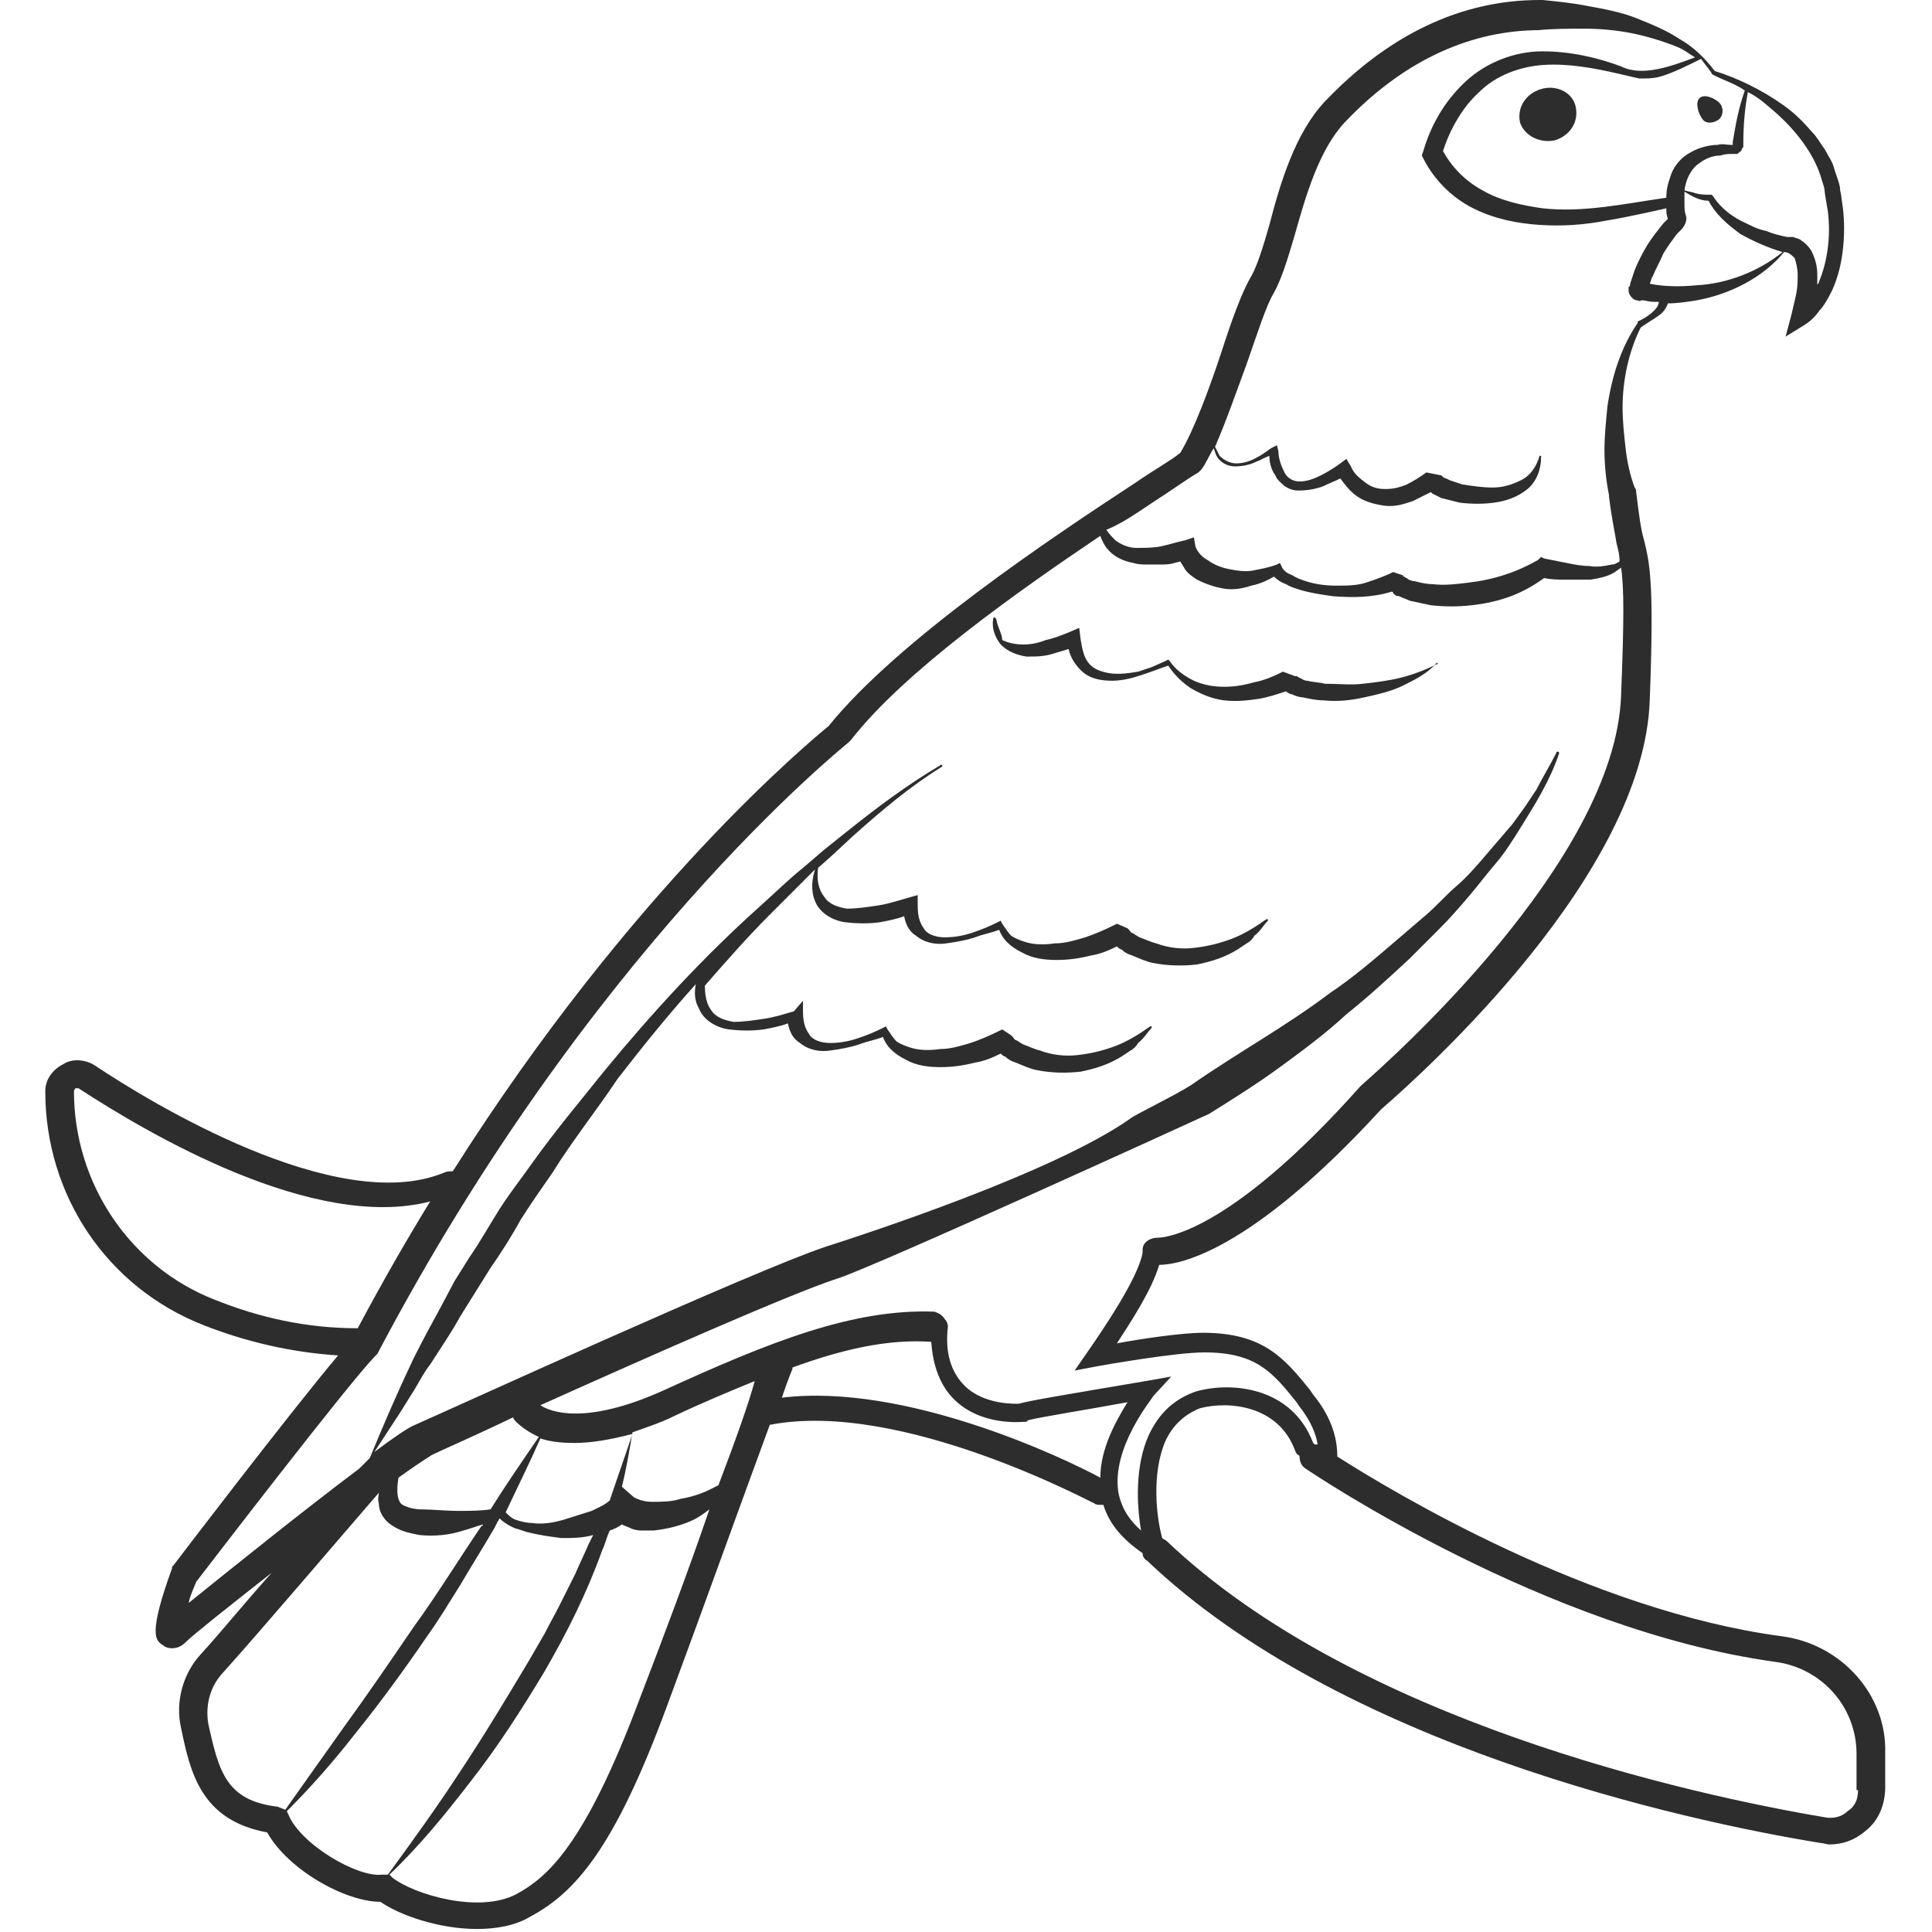 <?xml version="1.0" encoding="utf-8"?>
<!-- Generator: Adobe Illustrator 23.0.0, SVG Export Plug-In . SVG Version: 6.00 Build 0)  -->
<svg version="1.1" id="Layer_1" xmlns="http://www.w3.org/2000/svg" xmlns:xlink="http://www.w3.org/1999/xlink" x="0px" y="0px"
	 viewBox="0 0 128 128" style="enable-background:new 0 0 128 128;" xml:space="preserve">
<style type="text/css">
	.st0{fill:#2D2D2D;}
</style>
<g>
	<path class="st0" d="M113.9,7.9c0.3-0.3,0.3-0.8,0-1.1c-0.3-0.3-1-0.6-1.3-0.3c-0.3,0.3-0.1,1,0.2,1.4C113,8.2,113.5,8.2,113.9,7.9
		z"/>
	<path class="st0" d="M102.1,5.9c-1,0.3-1.6,1.2-1.4,2.2c0.3,0.9,1.3,1.4,2.3,1.2c1-0.3,1.6-1.2,1.4-2.2
		C104.2,6.1,103.1,5.6,102.1,5.9z"/>
	<path class="st0" d="M95.2,44c-0.8,0.4-1.6,0.7-2.4,0.9c-0.8,0.2-1.6,0.3-2.5,0.4c-0.8,0.1-1.6,0-2.5,0c-0.4-0.1-0.8-0.1-1.2-0.2
		c-0.2,0-0.3-0.1-0.5-0.2c-0.1,0-0.1-0.1-0.2-0.1c-0.1,0,0,0-0.1,0l-0.8-0.3c-0.6,0.3-1.3,0.6-1.9,0.7c-0.7,0.2-1.3,0.3-2,0.3
		c-0.7,0-1.3-0.1-2-0.4c-0.6-0.3-1.2-0.7-1.6-1.3l-0.1-0.1l-0.2,0.1l-0.9,0.4c-0.3,0.1-0.6,0.2-0.9,0.3c-0.6,0.1-1.3,0.2-1.9,0.1
		c-0.6-0.1-1.1-0.3-1.4-0.7c-0.3-0.4-0.4-0.9-0.5-1.5l-0.1-0.8l-0.7,0.3c-0.5,0.2-1,0.4-1.5,0.5c-0.5,0.2-1,0.3-1.5,0.3
		c-0.5,0-1-0.1-1.4-0.3C66.4,42,66.1,41.6,66,41l0,0c0,0,0,0-0.1-0.1c0,0-0.1,0-0.1,0.1c-0.1,0.6,0.1,1.2,0.5,1.7
		c0.5,0.5,1.1,0.7,1.7,0.8c0.6,0,1.2,0,1.8-0.2c0.3-0.1,0.7-0.2,1-0.3c0.1,0.5,0.4,1,0.8,1.4c0.6,0.6,1.4,0.7,2.1,0.7
		c0.7,0,1.4-0.2,2-0.4c0.6-0.2,1.1-0.4,1.7-0.6c0.4,0.6,0.9,1.1,1.5,1.5c0.7,0.4,1.4,0.7,2.2,0.8c0.8,0.1,1.6,0,2.3-0.1
		c0.6-0.1,1.2-0.3,1.8-0.5c0.1,0.1,0.3,0.2,0.4,0.2c0.2,0.1,0.5,0.2,0.7,0.2c0.5,0.1,0.9,0.2,1.4,0.2c0.9,0.1,1.8,0,2.7-0.2
		c0.9-0.2,1.8-0.4,2.6-0.8c0.8-0.4,1.6-0.8,2.2-1.5C95.3,44,95.3,44,95.2,44C95.2,44,95.2,43.9,95.2,44z"/>
	<path class="st0" d="M118,108.4c-12.7-1.7-25.8-9.6-29.4-11.9c0-0.9-0.2-2.4-1.6-4.1l-0.2-0.3c-1.7-2.1-3.1-3.8-7.1-3.8
		c-1.4,0-4.1,0.4-5.7,0.7c0.9-1.4,2.3-3.5,2.8-5.2c1.2,0,5.9-0.7,14.7-10.3c3-2.6,17.4-15.6,17.8-27.1c0.3-7.9,0-9.1-0.4-10.7
		c-0.2-0.7-0.3-1.5-0.5-3.1c0-0.1,0-0.2-0.1-0.3c0,0,0,0,0,0l0,0c-0.3-0.8-0.5-1.7-0.6-2.6c-0.1-0.9-0.2-1.8-0.2-2.7
		c0-1.8,0.4-3.7,1.2-5.3c0.4-0.3,0.8-0.5,1.2-0.8c0.3-0.2,0.5-0.5,0.6-0.8c0.6,0,1.3-0.1,1.9-0.2c2.2-0.4,4.4-1.5,5.8-3.2l0,0
		c0.3,0,0.5,0.2,0.7,0.4c0.1,0.3,0.2,0.7,0.2,1.1c0,0.4,0,0.8-0.1,1.3c-0.1,0.4-0.2,0.9-0.3,1.3l-0.4,1.5l1.3-0.8
		c0.3-0.2,0.4-0.3,0.6-0.5c0.2-0.2,0.3-0.4,0.5-0.6c0.3-0.4,0.5-0.8,0.7-1.2c0.4-0.9,0.6-1.8,0.7-2.7c0.1-0.9,0.1-1.8,0-2.7
		l-0.1-0.7c0-0.2-0.1-0.4-0.1-0.7c-0.1-0.5-0.3-0.9-0.4-1.3c-0.1-0.4-0.4-0.8-0.6-1.2c-0.3-0.4-0.5-0.8-0.8-1.1
		c-0.6-0.7-1.2-1.3-1.9-1.8c-1.4-1-3-1.8-4.6-2.3c-0.6-0.8-1.4-1.6-2.3-2.1c-0.9-0.6-1.9-1-2.9-1.4c-1-0.4-2.1-0.6-3.2-0.8
		c-1-0.2-2-0.3-3-0.4c-0.1,0-0.1,0-0.2,0c0,0,0,0,0,0c-5.2,0-10,2.3-14.2,6.7c-2,2.1-3,5.5-3.7,8.2c-0.4,1.4-0.8,2.7-1.2,3.4
		c-0.6,1-1.3,2.9-2,5.1c-0.8,2.4-1.8,5.1-2.7,6.6c-0.6,0.5-1.7,1.1-3,2c-5.5,3.6-15.7,10.4-20.3,16.1c-1.2,1-13,10.7-24.9,29.5
		c-0.2,0-0.4,0-0.6,0.1C22.3,80.6,9.9,73,6.3,70.6c-0.6-0.4-1.5-0.5-2.1-0.1C3.4,70.9,3,71.6,3,72.3c0,6.9,4.1,13,10.5,15.5
		c2.8,1.1,5.8,1.8,8.9,2c-3.2,3.8-10.6,13.5-10.9,13.9l-0.1,0.1l0,0.1c-1.6,4.4-1.1,4.8-0.6,5.1c0.1,0.1,0.3,0.2,0.6,0.2
		c0.3,0,0.6-0.1,0.9-0.4c0.5-0.5,2.9-2.4,5.7-4.6c-1.8,2-3.5,4.1-4.7,5.4c-1.2,1.3-1.7,3.2-1.3,4.9c0.6,2.9,1.3,6.1,5.7,6.9
		c1.4,2.5,5.2,4.6,7.5,4.6c1.3,0.9,3.9,1.8,6.4,1.8c1.2,0,2.5-0.2,3.5-0.8c3-1.6,5.6-4.5,9.1-14c2.3-6.2,5.1-14,6.8-18.6
		c8.7-1.7,21.4,5.2,21.5,5.2c0.1,0.1,0.3,0.1,0.4,0.1c0.1,0,0.1,0,0.2,0c0.4,1.3,1.3,2.3,2.6,3.2c0,0.2,0.1,0.4,0.3,0.5
		c12.8,12.2,35.4,17.2,44.6,18.7c0.2,0,0.4,0.1,0.6,0.1c0.9,0,1.7-0.3,2.4-0.9c0.9-0.7,1.3-1.8,1.3-2.9v-2.3
		C125,112.3,122,108.9,118,108.4z M112.4,18.9c-1,0.1-2.1,0.1-3.1-0.1c0.1-0.2,0.1-0.4,0.2-0.5c0.2-0.5,0.5-1,0.7-1.5
		c0.3-0.5,0.6-0.9,0.9-1.3c0.1-0.1,0.2-0.2,0.3-0.3c0.2-0.2,0.4-0.6,0.3-0.9c-0.1-0.3-0.1-0.5-0.1-0.8c0-0.3,0-0.5,0-0.8
		c0.5,0.3,1,0.6,1.6,0.6c0.2,0.4,0.5,0.8,0.9,1.2c0.4,0.4,0.8,0.7,1.2,1c0.9,0.5,1.8,0.9,2.8,1.2C116.5,18,114.4,18.8,112.4,18.9z
		 M117.8,7.6c1.2,1.1,2.3,2.5,2.8,4c0.1,0.4,0.3,0.8,0.3,1.2l0.1,0.6l0.1,0.6c0.1,0.8,0.1,1.6,0,2.4c-0.1,0.8-0.3,1.6-0.6,2.3
		c0,0.1-0.1,0.1-0.1,0.2c0-0.2,0-0.4,0-0.7c0-0.5-0.1-1-0.4-1.6c-0.2-0.3-0.4-0.5-0.7-0.7c-0.1-0.1-0.3-0.1-0.5-0.2
		c-0.2,0-0.3,0-0.5,0l0.1,0c-0.5-0.1-0.9-0.2-1.4-0.4c-0.5-0.1-0.9-0.3-1.3-0.5c-0.9-0.4-1.7-1-2.2-1.8l-0.1-0.1l-0.1,0
		c-0.3,0-0.6,0-1-0.1c-0.2-0.1-0.5-0.1-0.7-0.2c0.1-0.7,0.4-1.4,1-1.8c0.4-0.3,0.9-0.5,1.4-0.5c0.3-0.1,0.5-0.1,0.8-0.1l0.1,0
		c0.1,0,0.2,0,0.2,0c0.1-0.1,0.3-0.2,0.3-0.3c0-0.1,0.1-0.1,0.1-0.2l0-0.1l0-0.2c0-1.1,0.1-2.2,0.3-3.3C116.6,6.5,117.1,7,117.8,7.6
		z M113.4,4.9c0.7,0.4,1.5,0.6,2.2,1.1c-0.4,1.1-0.6,2.2-0.8,3.4l0,0.2l0,0l-0.1,0c-0.3,0-0.6-0.1-0.9,0c-0.6,0-1.3,0.2-1.8,0.5
		c-0.6,0.3-1.1,0.9-1.3,1.5c-0.2,0.6-0.3,0.9-0.3,1.5c-2.8,0.4-5.5,1-8.2,0.7c-1.4-0.2-2.8-0.5-4-1.2c-1.1-0.6-2-1.5-2.6-2.6
		c0.5-1.5,1.3-2.9,2.4-3.9c1.1-1.1,2.7-1.7,4.3-1.8c1.6-0.1,3.3,0.2,5,0.6c0.4,0.1,0.9,0.2,1.3,0.3c0.5,0,0.9,0,1.3-0.1
		c0.8-0.2,2-0.8,2.8-1.2C112.9,4.2,113.5,4.9,113.4,4.9z M76.2,33.4c1.4-0.9,2.5-1.7,3.2-2.1l0.1-0.1l0.1-0.1
		c0.3-0.4,0.5-0.9,0.8-1.4c0.1,0.2,0.1,0.3,0.2,0.5c0.2,0.4,0.7,0.7,1.2,0.7c0.5,0,1-0.1,1.4-0.3c0.3-0.1,0.6-0.3,0.9-0.4
		c0,0.4,0.1,0.9,0.4,1.3c0.1,0.3,0.4,0.5,0.6,0.7c0.3,0.2,0.6,0.3,0.9,0.3c0.6,0,1.2-0.1,1.7-0.3c0.4-0.2,0.7-0.3,1.1-0.5
		c0.3,0.4,0.6,0.8,1,1.1c0.5,0.4,1.2,0.6,1.9,0.7c0.7,0.1,1.3-0.1,1.9-0.3c0.4-0.2,0.8-0.4,1.2-0.6c0,0,0.1,0.1,0.1,0.1
		c0.2,0.1,0.4,0.2,0.6,0.3c0.4,0.1,0.8,0.2,1.2,0.3c0.8,0.1,1.6,0.1,2.3,0c0.8-0.1,1.6-0.4,2.2-0.9c0.6-0.5,0.9-1.3,0.9-2.1
		c0,0,0-0.1,0-0.1c0,0-0.1,0-0.1,0c-0.2,0.7-0.6,1.3-1.2,1.6c-0.6,0.3-1.2,0.5-1.9,0.5c-0.7,0-1.3-0.1-2-0.2
		c-0.3-0.1-0.6-0.2-0.9-0.3c-0.1-0.1-0.3-0.1-0.4-0.2c-0.1-0.1-0.2-0.2-0.1-0.1l-1-0.2c-0.4,0.3-0.9,0.6-1.3,0.8
		c-0.5,0.2-0.9,0.3-1.4,0.3c-0.5,0-0.9-0.1-1.3-0.4c-0.4-0.3-0.8-0.6-1-1.1l-0.3-0.5l-0.4,0.3c-0.4,0.3-0.9,0.6-1.3,0.8
		c-0.4,0.2-0.9,0.4-1.4,0.4c-0.4,0-0.8-0.2-1-0.6c-0.2-0.4-0.4-0.9-0.4-1.4l-0.1-0.4l-0.4,0.2c-0.4,0.3-0.7,0.5-1.1,0.7
		c-0.4,0.2-0.8,0.3-1.2,0.3c-0.4,0-0.8-0.2-1.1-0.5c-0.1-0.2-0.2-0.4-0.3-0.6c0.7-1.6,1.4-3.6,2.1-5.5c0.7-2,1.3-3.9,1.8-4.7
		c0.5-0.9,0.9-2.2,1.4-3.9c0.7-2.5,1.6-5.6,3.3-7.4c3.7-3.9,8-6,12.6-6.1c0.1,0,0.1,0,0.2,0l0,0c1-0.1,2-0.1,3.1-0.1
		c1,0,2.1,0.1,3.1,0.3c1,0.2,2,0.5,3,0.9c0.5,0.2,0.7,0.4,1.2,0.7c-1.6,0.6-3.5,1.3-4.9,0.6c-1.6-0.6-3.4-1-5.2-1
		c-1.8,0-3.7,0.7-5.1,2c-1.4,1.3-2.3,2.9-2.8,4.6l-0.1,0.3l0.1,0.2c0.7,1.4,1.9,2.6,3.3,3.3c1.4,0.7,2.9,1,4.4,1.1
		c1.5,0.1,3,0,4.5-0.3c1.3-0.2,3.9-0.8,3.9-0.8c0,0.3,0,0.4,0.1,0.7c-0.1,0.1-0.2,0.2-0.3,0.3c-0.4,0.5-0.8,1-1.1,1.5
		c-0.3,0.5-0.6,1.1-0.8,1.6c-0.1,0.3-0.2,0.6-0.3,0.9c0,0.1,0,0.2-0.1,0.2c0,0,0,0,0,0.1c0,0.1,0,0.1,0,0.2c0,0.1,0.1,0.3,0.2,0.4
		c0.1,0.1,0.2,0.2,0.4,0.2c0.2,0.1,0.2,0,0.2,0l0.2,0c0.5,0.1,0.5,0.1,1,0.1c0,0.5-0.9,1.1-1.4,1.3l0,0l0,0.1
		c-1.1,1.6-1.7,3.5-2,5.5c-0.1,1-0.2,2-0.2,2.9c0,1,0.1,2,0.3,3c0,0,0,0.1,0,0.1c0,0,0,0,0,0c0.2,1.6,0.4,2.4,0.5,3.1
		c0.1,0.4,0.2,0.7,0.2,1.2c-0.2,0.1-0.3,0.2-0.5,0.2c-0.5,0.1-1,0.2-1.5,0.1c-0.5,0-1-0.1-1.5-0.2c-0.5-0.1-1-0.2-1.5-0.3l-0.2-0.1
		l-0.2,0.2c-1.4,0.8-2.9,1.3-4.6,1.5c-0.8,0.1-1.6,0.2-2.4,0.1c-0.4,0-0.8-0.1-1.2-0.2c-0.2,0-0.4-0.1-0.5-0.2
		c-0.1,0-0.1-0.1-0.2-0.1c-0.1,0,0-0.1-0.1-0.1l-0.6-0.2c-0.6,0.3-1.2,0.5-1.8,0.7c-0.6,0.2-1.3,0.2-2,0.2c-0.7,0-1.4-0.1-2-0.3
		c-0.3-0.1-0.6-0.2-0.9-0.4c-0.3-0.1-0.6-0.3-0.7-0.6l-0.1-0.2l-0.2,0.1c-0.5,0.2-1.1,0.3-1.6,0.4c-0.5,0.1-1.1,0-1.6-0.1
		c-0.5-0.1-1-0.3-1.4-0.6c-0.4-0.2-0.7-0.6-0.8-0.9l-0.1-0.6l-0.6,0.2c-0.5,0.1-1.1,0.3-1.6,0.4c-0.5,0.1-1.1,0.1-1.6,0.1
		c-0.5,0-1-0.2-1.4-0.5c-0.2-0.2-0.4-0.4-0.6-0.7C74.3,34.7,75.3,34,76.2,33.4z M14.2,86.1c-5.6-2.2-9.3-7.7-9.3-13.8
		c0-0.1,0.1-0.2,0.1-0.2c0.1,0,0.1,0,0.2,0c4.6,3,15.6,9.5,23.3,7.5c-1.6,2.6-3.2,5.4-4.8,8.4C20.3,88,17.2,87.3,14.2,86.1z
		 M18.4,119.7c-3.4-0.4-3.9-2.3-4.6-5.5c-0.2-1.2,0.1-2.4,0.9-3.3c2.7-3,8.4-9.7,10.4-12c0,0.2-0.1,0.4,0,0.7c0,0.7,0.5,1.3,1.1,1.6
		c0.5,0.3,1.1,0.4,1.6,0.5c1,0.1,2,0,2.9-0.3c0.4-0.1,0.9-0.3,1.3-0.4c0,0,0,0.1-0.1,0.1c-1.5,2.2-2.9,4.5-4.5,6.7
		c-1.5,2.2-3,4.4-4.6,6.6l-3.9,5.5L18.4,119.7z M32.5,100c-0.7,0.1-1.4,0.1-2.1,0.1c-0.9,0-1.8-0.1-2.5-0.1c-0.4,0-0.8-0.1-1-0.2
		c-0.3-0.1-0.4-0.2-0.5-0.5c-0.1-0.3-0.1-0.8,0-1.4c1.1-0.8,1.9-1.3,2.2-1.5c0.6-0.3,2.7-1.2,5.4-2.5c0,0.1,0.1,0.2,0.2,0.3
		c0.1,0.1,0.6,0.6,1.5,1C34.6,96.8,33.5,98.4,32.5,100z M35.8,95.3c0.6,0.2,1.3,0.3,2.3,0.3c1,0,2.3-0.2,3.8-0.6
		c-0.5,1.5-1,2.9-1.5,4.4c-0.3,0.3-0.8,0.5-1.2,0.7c-0.6,0.2-1.3,0.4-1.9,0.6c-0.7,0.2-1.4,0.3-2.1,0.2c-0.3,0-0.7-0.1-1-0.2
		c-0.3-0.1-0.5-0.3-0.7-0.5C34.3,98.5,35.1,96.9,35.8,95.3z M25.7,124.2l-0.4,0c-1.6,0.2-5.4-2-6.2-4L19,120
		c1.6-1.6,3.1-3.3,4.5-5.1c1.7-2.1,3.3-4.3,4.8-6.5c0.8-1.1,1.5-2.3,2.2-3.4c0.7-1.2,1.4-2.3,2.1-3.5c0.2-0.3,0.3-0.6,0.5-0.9
		c0.2,0.2,0.5,0.4,0.7,0.5c0.2,0.1,0.4,0.2,0.5,0.2l0.6,0.2c0.8,0.2,1.5,0.3,2.3,0.4c0.7,0,1.4,0,2.1-0.2c-0.1,0.2-0.2,0.4-0.3,0.6
		c-0.3,0.7-0.6,1.3-0.9,2l-0.5,1l-0.5,1c-0.3,0.6-0.7,1.3-1,1.9l-1.1,1.9c-1.5,2.5-3,5-4.6,7.4C28.9,119.8,27.3,122,25.7,124.2
		L25.7,124.2z M42.4,112.5c-3.7,9.9-6.2,11.9-8.2,13c-2.5,1.3-6.8,0-8.2-1.1l-0.2-0.2c2-1.9,3.7-4,5.4-6.2c1.8-2.3,3.4-4.8,4.9-7.3
		c1.5-2.6,2.8-5.2,3.8-8c0.2-0.4,0.3-0.9,0.5-1.3c0.3-0.1,0.5-0.2,0.8-0.4c0.2,0.1,0.5,0.2,0.7,0.3c0.3,0.1,0.5,0.1,0.7,0.1
		c0.2,0,0.5,0,0.7,0c0.9-0.1,1.7-0.3,2.4-0.6c0.5-0.2,0.9-0.5,1.3-0.8C45.6,104.1,43.9,108.6,42.4,112.5z M47.6,98.4
		c-0.2,0.1-0.4,0.2-0.6,0.3c-0.6,0.3-1.3,0.5-1.9,0.6c-0.6,0.2-1.3,0.2-1.9,0.2c-0.6,0-1-0.2-1.2-0.3l-0.8-0.7
		c0.3-1.2,0.5-2.4,0.7-3.6c0.8-0.3,1.8-0.6,2.8-1.1c1.9-0.9,3.6-1.6,5.3-2.3C49.6,93,48.7,95.5,47.6,98.4z M72.9,97.9
		c-2.4-1.3-12.9-6.3-21.1-5.3c0.4-1.2,0.7-1.9,0.7-1.9c0,0,0,0,0-0.1c3.3-1.2,6.3-1.9,9.2-1.7c0.1,1.6,0.6,2.9,1.5,3.8
		c1.8,1.8,4.5,1.5,4.6,1.5l0.2,0l0.1-0.1c0.7-0.2,3.9-0.7,6.6-1.2C73.9,94.2,72.9,96,72.9,97.9z M75.6,101.4
		c-0.8-0.7-1.3-1.5-1.5-2.5c-0.5-3,2.3-6.3,2.3-6.4l1.2-1.3l-1.7,0.3c-5.9,1-7.7,1.3-8.4,1.5c-0.2,0-2.3,0.1-3.6-1.2
		c-0.9-0.9-1.3-2.2-1.1-3.9c0-0.2-0.1-0.4-0.2-0.5c-0.2-0.3-0.4-0.4-0.7-0.5C56.5,86.7,51,88.9,44,92.1c-5.3,2.4-7.6,1.4-8.2,1
		c6.9-3.1,16.6-7.4,19.7-8.4c2.5-0.8,23.3-10.3,24.6-10.9c1.6-1,3.2-2,4.7-3.1c1.5-1.1,3-2.2,4.4-3.5c1.5-1.2,2.8-2.4,4.2-3.7l2-2
		c0.7-0.7,1.3-1.4,1.9-2.1c0.6-0.7,1.2-1.5,1.8-2.2c0.6-0.7,1.1-1.5,1.6-2.3c1-1.6,2-3.2,2.6-5c0,0,0-0.1-0.1-0.1c0,0-0.1,0-0.1,0.1
		l0,0c-0.4,0.8-0.9,1.6-1.3,2.4l-0.8,1.2l-0.8,1.1c-0.6,0.7-1.2,1.4-1.8,2.1c-0.6,0.7-1.2,1.4-1.9,2c-0.7,0.6-1.3,1.3-2,1.9
		l-2.1,1.8c-1.4,1.2-2.8,2.4-4.3,3.4c-2.9,2.2-6.2,4-9.2,6.1c-1.1,0.7-3.8,2-4,2.2c-5.1,3.6-17.7,7.7-20.2,8.5
		c-4.8,1.6-24.7,10.7-27.2,11.8c-0.5,0.2-1.5,0.9-2.7,1.8c0.6-0.9,1.1-1.7,1.7-2.6l1-1.6c0.3-0.5,0.6-1.1,1-1.6
		c0.7-1.1,1.4-2.1,2-3.2l1-1.6l1-1.6c0.7-1,1.4-2.1,2-3.2c0.7-1.1,1.4-2.1,2.1-3.1c1.3-2.1,2.9-4.1,4.3-6.2c1.7-2.2,3.4-4.3,5.2-6.3
		c-0.1,0.5-0.1,1.1,0.2,1.6c0.3,0.8,1.2,1.3,2,1.4c0.8,0.1,1.6,0.1,2.3,0c0.5-0.1,1.1-0.2,1.6-0.4c0.1,0.5,0.3,1,0.8,1.3
		c0.6,0.5,1.4,0.6,2,0.5c0.7-0.1,1.3-0.2,1.9-0.4c0.5-0.2,1.1-0.3,1.6-0.5c0.1,0.3,0.3,0.6,0.5,0.8c0.3,0.3,0.6,0.5,1,0.7
		c0.7,0.4,1.5,0.5,2.3,0.5c0.8,0,1.5-0.1,2.3-0.3c0.6-0.1,1.1-0.3,1.7-0.6c0.1,0.1,0.2,0.2,0.3,0.2c0.2,0.2,0.4,0.3,0.7,0.4
		c0.5,0.2,0.9,0.4,1.4,0.5c1,0.2,2,0.2,2.9,0.1c1-0.2,1.9-0.5,2.7-1l0.6-0.4c0.2-0.1,0.4-0.3,0.5-0.5c0.4-0.3,0.6-0.7,0.9-1
		c0,0,0-0.1,0-0.1c0,0-0.1,0-0.1,0l0,0c-0.7,0.5-1.5,1-2.3,1.3c-0.8,0.3-1.6,0.5-2.5,0.6c-0.8,0.1-1.7,0-2.5-0.3
		c-0.4-0.1-0.8-0.3-1.1-0.4c-0.2-0.1-0.3-0.2-0.5-0.3c-0.1,0-0.1-0.1-0.2-0.2c-0.1-0.1-0.1-0.1-0.1-0.1l-0.6-0.4l-0.2,0.1
		c-0.6,0.3-1.3,0.6-1.9,0.8c-0.7,0.2-1.3,0.4-2,0.4c-0.7,0.1-1.4,0.1-2-0.1c-0.3-0.1-0.6-0.2-0.9-0.4c-0.2-0.2-0.4-0.5-0.6-0.8
		l-0.1-0.2l-0.2,0.1c-0.6,0.3-1.1,0.5-1.7,0.7c-0.6,0.2-1.2,0.3-1.8,0.3c-0.6,0-1.2-0.2-1.4-0.6c-0.3-0.4-0.4-0.9-0.4-1.5l0-0.7
		L52.6,67c-0.7,0.2-1.3,0.4-2,0.5c-0.7,0.1-1.3,0.2-2,0.2c-0.6-0.1-1.2-0.3-1.5-0.8c-0.3-0.4-0.4-1-0.4-1.6c1.4-1.6,2.8-3.2,4.3-4.7
		c0.9-0.9,1.8-1.8,2.7-2.7l0.3-0.3c-0.2,0.6-0.3,1.4,0,2.1c0.3,0.8,1.2,1.3,2,1.4c0.8,0.1,1.6,0.1,2.3,0c0.5-0.1,1.1-0.2,1.6-0.4
		c0.1,0.5,0.3,1,0.8,1.3c0.6,0.5,1.4,0.6,2,0.5c0.7-0.1,1.3-0.2,1.9-0.4c0.5-0.2,1.1-0.3,1.6-0.5c0.1,0.3,0.3,0.6,0.5,0.8
		c0.3,0.3,0.6,0.5,1,0.7c0.7,0.4,1.5,0.5,2.3,0.5c0.8,0,1.5-0.1,2.3-0.3c0.6-0.1,1.1-0.3,1.7-0.6c0.1,0.1,0.2,0.2,0.3,0.2
		c0.2,0.2,0.4,0.3,0.7,0.4c0.5,0.2,0.9,0.4,1.4,0.5c1,0.2,2,0.2,2.9,0.1c1-0.2,1.9-0.5,2.7-1l0.6-0.4c0.2-0.1,0.4-0.3,0.5-0.5
		c0.4-0.3,0.6-0.7,0.9-1c0,0,0-0.1,0-0.1c0,0-0.1,0-0.1,0l0,0c-0.7,0.5-1.5,1-2.3,1.3c-0.8,0.3-1.6,0.5-2.5,0.6
		c-0.8,0.1-1.7,0-2.5-0.3c-0.4-0.1-0.8-0.3-1.1-0.4c-0.2-0.1-0.3-0.2-0.5-0.3c-0.1,0-0.1-0.1-0.2-0.2c-0.1-0.1-0.1-0.1-0.1-0.1
		L74,61.2l-0.2,0.1c-0.6,0.3-1.3,0.6-1.9,0.8c-0.7,0.2-1.3,0.4-2,0.4c-0.7,0.1-1.4,0.1-2-0.1c-0.3-0.1-0.6-0.2-0.9-0.4
		c-0.2-0.2-0.4-0.5-0.6-0.8L66.3,61l-0.2,0.1c-0.6,0.3-1.1,0.5-1.7,0.7c-0.6,0.2-1.2,0.3-1.8,0.3c-0.6,0-1.2-0.2-1.4-0.6
		c-0.3-0.4-0.4-0.9-0.4-1.5l0-0.7l-0.7,0.2c-0.7,0.2-1.3,0.4-2,0.5c-0.7,0.1-1.3,0.2-2,0.2c-0.6-0.1-1.2-0.3-1.5-0.8
		c-0.4-0.5-0.5-1.2-0.4-1.9l0,0c0,0,0,0,0,0l0.9-0.8l1.4-1.3c1.9-1.7,3.8-3.3,5.9-4.6l0,0c0,0,0.1-0.1,0-0.1c0,0-0.1-0.1-0.1,0
		c-2.2,1.3-4.2,2.8-6.2,4.4l-1.5,1.2l-1.4,1.2c-1,0.8-1.9,1.7-2.8,2.5C46.6,63.4,43.2,67.1,40,71c-1.6,2-3.2,3.9-4.7,6
		c-0.7,1-1.5,2-2.2,3.1c-0.7,1.1-1.3,2.2-2,3.2l-1,1.6l-0.9,1.7c-0.6,1.1-1.2,2.2-1.8,3.4c-1,2.1-2,4.4-2.9,6.6
		c-0.2,0.2-0.4,0.4-0.7,0.7c-3.6,2.7-8.7,6.8-11.3,8.9c0.1-0.5,0.3-0.9,0.5-1.4c1-1.3,9.9-12.9,11.8-14.9l0.1-0.1l0.1-0.1
		c14-26.6,30.5-39.9,31.2-40.5l0.2-0.2c3.5-4.5,11-9.8,16.5-13.5c0.1,0.3,0.3,0.7,0.5,0.9c0.4,0.5,1.1,0.8,1.7,0.9
		c0.3,0.1,0.6,0.1,0.9,0.1c0.3,0,0.6,0,0.9,0c0.3,0,0.6,0,0.9-0.1l0.4-0.1c0.1,0.2,0.2,0.3,0.3,0.5c0.2,0.3,0.5,0.5,0.8,0.7
		c0.6,0.3,1.2,0.5,1.8,0.6c0.6,0.1,1.2,0,1.8-0.2c0.5-0.1,1-0.3,1.5-0.6c0.2,0.2,0.5,0.4,0.8,0.5c0.3,0.2,0.7,0.3,1,0.4
		c0.7,0.2,1.4,0.3,2.1,0.4c1.3,0.1,2.6,0.1,3.9-0.3c0,0,0.1,0,0.1,0.1c0.1,0.1,0.2,0.2,0.4,0.2c0.2,0.1,0.5,0.2,0.7,0.3
		c0.5,0.1,0.9,0.2,1.4,0.3c0.9,0.1,1.8,0.1,2.7,0c0.9-0.1,1.8-0.3,2.6-0.6c0.8-0.3,1.5-0.7,2.2-1.2c0.5,0.1,0.9,0.1,1.4,0.1
		c0.6,0,1.1,0,1.7,0c0.6-0.1,1.1-0.2,1.6-0.5c0.1-0.1,0.3-0.2,0.4-0.3c0.2,1.3,0.2,3.5,0,8.5c-0.4,11-15.5,24.3-17.2,25.8l-0.1,0.1
		C81.2,82,76.9,82,76.7,82c-0.5,0-1,0.3-1,0.8c0,0.1,0,0.1,0,0.2c-0.3,1.7-2.7,5.2-3.6,6.5l-0.9,1.3l1.6-0.3c0,0,5-0.9,7-0.9
		c3.4,0,4.5,1.3,6.1,3.3l0.2,0.3c0.8,1,1.1,1.9,1.2,2.5c-0.1,0-0.1,0-0.2,0c0,0-0.1-0.1-0.1-0.1c-1.4-3.7-5.4-4.1-7.8-3.4
		c-1.4,0.5-2.4,1.4-3.1,2.9C75.2,97.1,75.3,99.7,75.6,101.4z M123.1,118.6c0,0.6-0.2,1.1-0.7,1.4c-0.4,0.4-1,0.5-1.5,0.4
		c-8.9-1.5-31.1-6.4-43.6-18.3c-0.1-0.1-0.2-0.1-0.3-0.2c-0.4-1.4-0.7-4.3,0.2-6.4c0.5-1.1,1.3-1.8,2.3-2.2c1.9-0.5,5.2-0.2,6.3,2.8
		l0.1,0.2l0.1,0.1c0.1,0,0.1,0.1,0.1,0.1c0,0.3,0.1,0.6,0.4,0.8c0.6,0.4,15.9,10.7,31.1,12.8c3.1,0.4,5.4,3,5.4,6.1V118.6z"/>
</g>
</svg>
